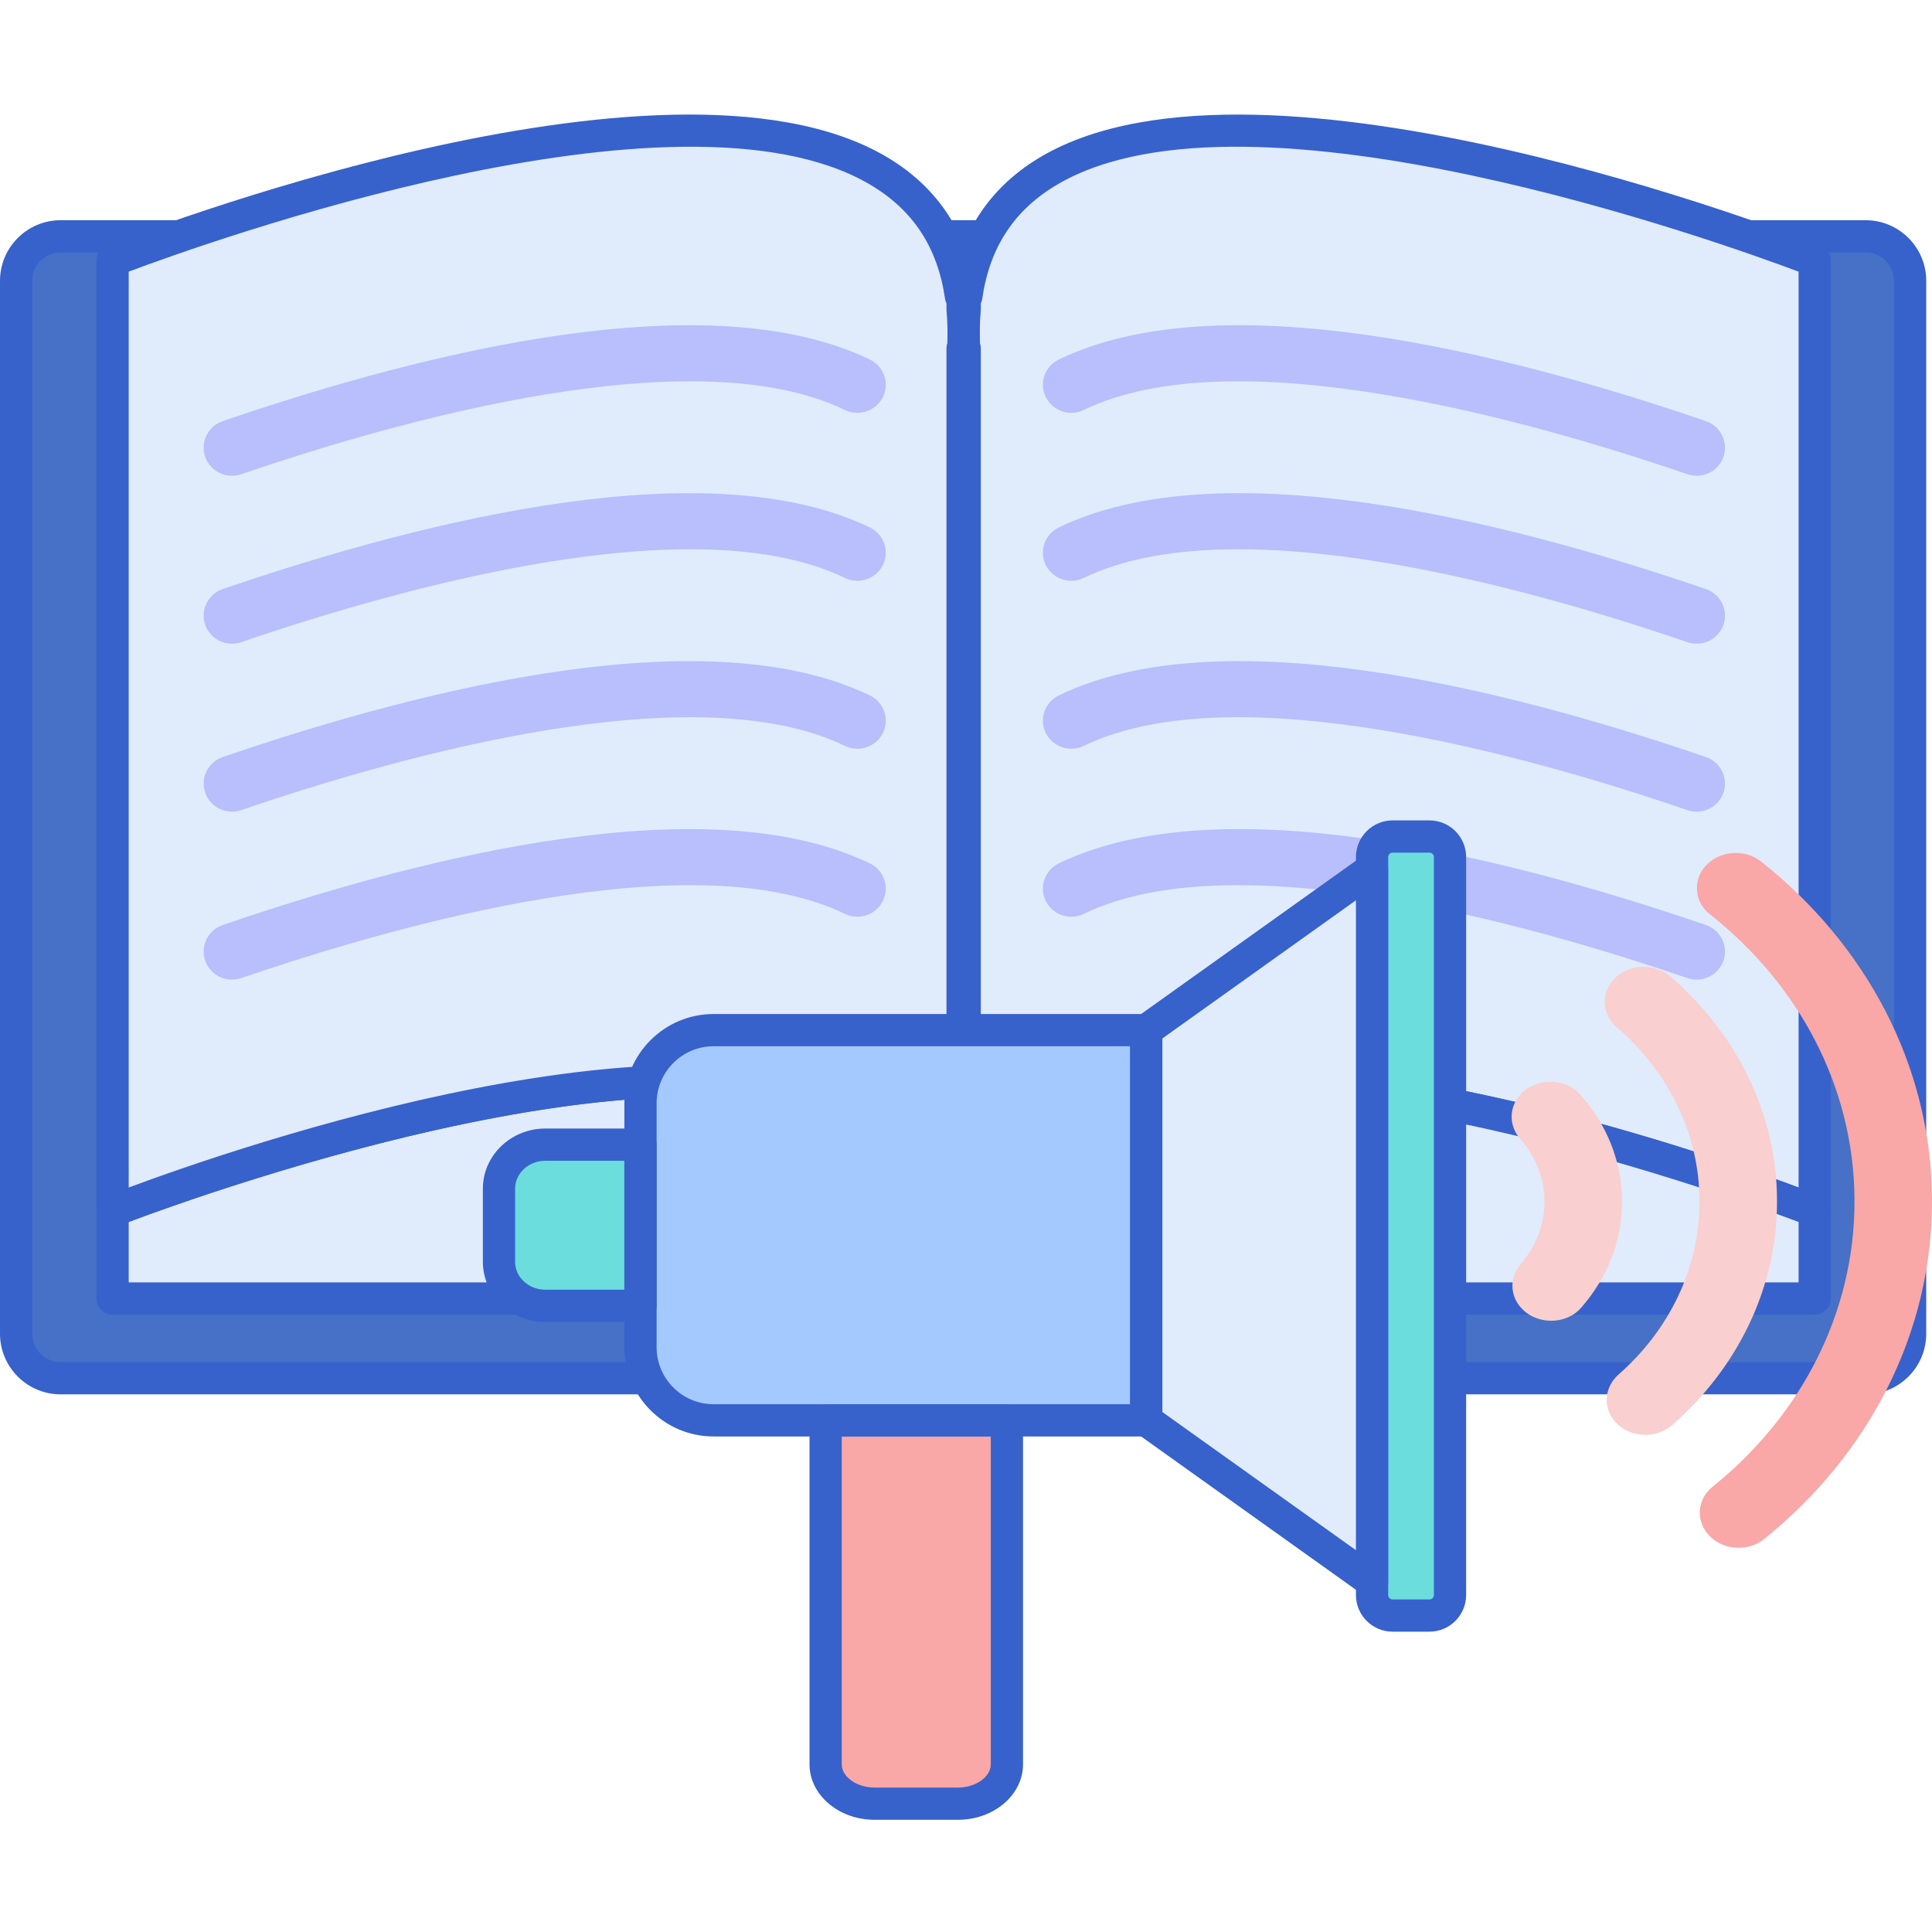 <svg height="479pt" viewBox="0 -28 479.431 479" width="479pt" xmlns="http://www.w3.org/2000/svg"><path d="m238.938 313.797h-223.898c-6.098 0-11.039-4.941-11.039-11.039v-261.289c0-6.098 4.941-11.039 11.039-11.039h223.898zm0 0" fill="#4671c6"/><path d="m27.938 272.266s216.305-85.375 211.102 21.75h-211.102zm0 0" fill="#e0ebfc"/><path d="m238.938 317.797h-223.898c-8.293 0-15.039-6.746-15.039-15.039v-261.293c0-8.289 6.746-15.035 15.039-15.035h223.898c2.207 0 4 1.789 4 4v283.363c0 2.211-1.789 4.004-4 4.004zm-223.898-283.367c-3.883 0-7.039 3.156-7.039 7.035v261.293c0 3.879 3.156 7.035 7.039 7.035h219.898v-275.363zm0 0" fill="#3762cc"/><path d="m239.039 298.016h-211.102c-2.211 0-4-1.793-4-4v-21.75c0-1.645 1.004-3.121 2.531-3.723 5.914-2.332 145.461-56.75 197.371-19.551 13.715 9.828 20.176 25.043 19.195 45.215-.105 2.133-1.863 3.809-3.996 3.809zm-207.102-8h203.195c-.039-15.555-5.277-26.875-15.953-34.52-44.797-32.098-168 12.281-187.242 19.523zm0 0" fill="#3762cc"/><path d="m450.324 298.016h-211.102c-2.133 0-3.895-1.676-3.996-3.809-.98-20.176 5.477-35.391 19.195-45.215 51.918-37.195 191.457 17.219 197.371 19.551 1.527.602 2.531 2.078 2.531 3.723v21.75c0 2.207-1.789 4-4 4zm-207.195-8h203.195v-14.996c-19.25-7.238-142.469-51.609-187.246-19.523-10.672 7.648-15.91 18.965-15.949 34.52zm0 0" fill="#3762cc"/><path d="m462.961 313.797h-223.898v-283.367h223.898c6.098 0 11.039 4.941 11.039 11.039v261.289c0 6.098-4.941 11.039-11.039 11.039zm0 0" fill="#4671c6"/><path d="m462.961 317.797h-223.898c-2.207 0-4-1.793-4-4v-283.367c0-2.211 1.793-4 4-4h223.898c8.293 0 15.039 6.746 15.039 15.035v261.293c0 8.293-6.746 15.039-15.039 15.039zm-219.898-8h219.898c3.883 0 7.039-3.16 7.039-7.039v-261.293c0-3.879-3.156-7.035-7.039-7.035h-219.898zm0 0" fill="#3762cc"/><path d="m238.871 48.555v-3.176h-.395c-12.566-87.055-210.539-8.934-210.539-8.934v235.82s202.758-80.023 210.934 12.109v-226.18h.168c.164-3.406.102-6.613-.168-9.641zm0 0" fill="#e0ebfc"/><path d="m239.391 48.555v-3.176h.391c12.57-87.055 210.543-8.93 210.543-8.93v235.82s-202.758-80.023-210.934 12.105v-226.18h-.168c-.168-3.406-.102-6.613.168-9.641zm0 0" fill="#e0ebfc"/><g fill="#b9befc"><path d="m57.574 89.84c-2.914 0-5.641-1.809-6.648-4.691-1.27-3.637.68-7.605 4.352-8.859 51.309-17.578 120.816-34.496 160.566-15.289 3.496 1.688 4.941 5.855 3.238 9.312-1.703 3.461-5.914 4.895-9.406 3.207-37.281-18.012-109.859 2.254-149.801 15.938-.762.258-1.535.383-2.301.383zm0 0"/><path d="m57.574 131.516c-2.914 0-5.641-1.809-6.648-4.688-1.27-3.637.68-7.605 4.352-8.863 51.309-17.574 120.816-34.496 160.566-15.289 3.496 1.688 4.941 5.859 3.238 9.316-1.703 3.457-5.914 4.891-9.406 3.207-37.281-18.016-109.859 2.25-149.801 15.934-.762.258-1.535.383-2.301.383zm0 0"/><path d="m57.574 173.195c-2.914 0-5.641-1.809-6.648-4.688-1.27-3.637.68-7.605 4.352-8.863 51.309-17.578 120.816-34.496 160.566-15.289 3.496 1.688 4.941 5.855 3.238 9.316-1.703 3.453-5.914 4.891-9.406 3.203-37.281-18.012-109.859 2.254-149.801 15.938-.762.262-1.535.383-2.301.383zm0 0"/><path d="m57.574 214.875c-2.914 0-5.641-1.809-6.648-4.688-1.27-3.637.68-7.605 4.352-8.859 51.309-17.578 120.816-34.496 160.566-15.293 3.496 1.688 4.941 5.859 3.238 9.316-1.703 3.457-5.914 4.895-9.406 3.207-37.281-18.016-109.859 2.25-149.801 15.938-.762.258-1.535.379-2.301.379zm0 0"/><path d="m421.023 89.84c-.762 0-1.543-.125-2.301-.387-39.945-13.684-112.52-33.949-149.797-15.938-3.496 1.688-7.707.254-9.41-3.207-1.703-3.457-.254-7.625 3.238-9.312 39.754-19.207 109.262-2.289 160.566 15.289 3.672 1.258 5.621 5.227 4.352 8.859-1.008 2.883-3.734 4.695-6.648 4.695zm0 0"/><path d="m421.023 131.516c-.762 0-1.543-.125-2.301-.387-39.945-13.68-112.52-33.945-149.797-15.934-3.496 1.688-7.707.25-9.41-3.207s-.254-7.629 3.238-9.316c39.754-19.207 109.262-2.285 160.566 15.289 3.672 1.258 5.621 5.227 4.352 8.863-1.008 2.883-3.734 4.691-6.648 4.691zm0 0"/><path d="m421.023 173.195c-.762 0-1.543-.121-2.301-.387-39.941-13.684-112.516-33.949-149.797-15.934-3.496 1.684-7.707.25-9.41-3.207s-.254-7.629 3.238-9.316c39.75-19.207 109.258-2.289 160.566 15.293 3.672 1.258 5.621 5.227 4.352 8.859-1.008 2.883-3.734 4.691-6.648 4.691zm0 0"/><path d="m421.023 214.875c-.762 0-1.543-.121-2.301-.383-39.945-13.684-112.52-33.949-149.797-15.938-3.496 1.688-7.707.25-9.41-3.207-1.703-3.457-.254-7.629 3.238-9.316 39.754-19.203 109.262-2.285 160.566 15.293 3.672 1.258 5.621 5.223 4.352 8.859-1.008 2.883-3.734 4.691-6.648 4.691zm0 0"/></g><path d="m238.867 288.375c-2.059 0-3.797-1.574-3.98-3.645-1.242-13.98-7.184-24.078-18.164-30.855-50.602-31.25-185.957 21.582-187.32 22.117-1.227.484-2.621.336-3.715-.414-1.094-.742-1.75-1.98-1.75-3.305v-235.828c0-1.641 1.004-3.117 2.531-3.719 5.625-2.219 138.402-54.004 193.176-22.223 12.441 7.219 20.008 18.184 22.527 32.609.441.645.703 1.426.703 2.266v3c.273 3.199.328 6.566.16 10.012-.016.328-.07.645-.16.949v225.035c0 2.141-1.684 3.902-3.824 3.996-.062.004-.121.004-.184.004zm-206.93-249.176v227.266c26.656-9.918 140.469-49.363 188.992-19.398 5.758 3.555 10.414 7.957 13.941 13.164v-202.035c0-.453.078-.891.219-1.301.09-2.758.023-5.438-.203-7.984-.008-.121-.016-.238-.016-.355v-1.445c-.172-.359-.293-.75-.352-1.16-1.863-12.898-8.043-22.23-18.891-28.523-47.496-27.562-164.938 14.723-183.691 21.773zm207.102 18.996h.02zm0 0" fill="#3762cc"/><path d="m239.391 288.375c-.059 0-.117 0-.18-.004-2.137-.094-3.824-1.855-3.824-3.996v-225.066c-.09-.293-.145-.602-.16-.918-.168-3.449-.113-6.816.16-10.012v-3c0-.84.258-1.617.703-2.262 2.516-14.426 10.086-25.395 22.527-32.609 54.766-31.785 187.547 20 193.176 22.219 1.527.605 2.531 2.078 2.531 3.723v235.82c0 1.324-.656 2.562-1.75 3.309s-2.488.898-3.719.414c-1.363-.539-136.738-53.355-187.324-22.117-10.977 6.781-16.918 16.875-18.16 30.855-.18 2.07-1.918 3.645-3.98 3.645zm67.75-52.348c53.176 0 119.629 23.164 139.184 30.438v-227.266c-18.746-7.047-136.191-49.34-183.695-21.773-10.848 6.293-17.027 15.625-18.891 28.523-.059.41-.18.801-.348 1.156v1.449c0 .117-.004.238-.016.355-.23 2.559-.297 5.262-.199 8.039.137.391.215.812.215 1.246v202.035c3.531-5.207 8.184-9.605 13.945-13.164 12.926-7.984 30.492-11.039 49.805-11.039zm-67.75-187.473h.02zm0 0" fill="#3762cc"/><path d="m450.324 272.266v21.75h-211.102c-5.203-107.125 211.102-21.75 211.102-21.75zm0 0" fill="#e0ebfc"/><path d="m450.324 298.016h-211.102c-2.133 0-3.895-1.676-3.996-3.809-.98-20.176 5.477-35.391 19.195-45.215 51.918-37.195 191.457 17.219 197.371 19.551 1.527.602 2.531 2.078 2.531 3.723v21.75c0 2.207-1.789 4-4 4zm-207.195-8h203.195v-14.996c-19.25-7.238-142.469-51.609-187.246-19.523-10.672 7.648-15.91 18.965-15.949 34.52zm0 0" fill="#3762cc"/><path d="m376.961 243.793c-2.594 3.203-2.418 7.555.316 10.656 3.734 4.234 5.977 9.594 6.004 15.438.027 5.84-2.164 11.223-5.859 15.492-2.707 3.129-2.844 7.48-.215 10.656 3.746 4.539 11.262 4.707 15.156.266 6.391-7.281 10.195-16.504 10.148-26.504-.047-10.004-3.938-19.184-10.398-26.41-3.938-4.402-11.453-4.164-15.152.406zm0 0" fill="#f9cfcf"/><path d="m400.09 215.246-.008.008c-2.887 3.562-2.316 8.469 1.211 11.516 12.523 10.824 20.367 26.055 20.445 42.938.082 16.883-7.621 32.184-20.043 43.125-3.496 3.082-4.02 7.992-1.102 11.527l.008.008c3.465 4.199 10.227 4.68 14.391 1.027 16.098-14.129 26.082-33.93 25.98-55.777-.102-21.844-10.273-41.551-26.504-55.531-4.195-3.617-10.953-3.074-14.379 1.16zm0 0" fill="#f9cfcf"/><path d="m422.957 187.016-.008.008c-2.941 3.629-2.352 8.703 1.395 11.66 21.848 17.246 35.723 42.582 35.855 70.84.133 28.258-13.504 53.723-35.188 71.172-3.719 2.992-4.262 8.07-1.285 11.676l.008.008c3.359 4.066 9.855 4.688 14.051 1.312 25.664-20.664 41.801-50.809 41.645-84.258-.156-33.449-16.578-63.441-42.434-83.863-4.227-3.336-10.719-2.652-14.039 1.445zm0 0" fill="#f9a7a7"/><path d="m284.449 324.246h-107.375c-10.016 0-18.137-8.121-18.137-18.137v-60.555c0-10.016 8.121-18.137 18.137-18.137h107.375zm0 0" fill="#a4c9ff"/><path d="m354.734 372.688h-9.164c-2.809 0-5.09-2.277-5.09-5.09v-183.137c0-2.809 2.281-5.09 5.09-5.09h9.164c2.812 0 5.09 2.277 5.09 5.09v183.141c0 2.809-2.277 5.086-5.09 5.086zm0 0" fill="#6bdddd"/><path d="m204.887 324.246v85.359c0 5.395 5.438 9.766 12.148 9.766h20.684c6.711 0 12.148-4.371 12.148-9.766v-85.359zm0 0" fill="#f9a7a7"/><path d="m158.938 255.836h-23.613c-6.352 0-11.5 4.887-11.5 10.914v18.164c0 6.027 5.148 10.914 11.5 10.914h23.613zm0 0" fill="#6bdddd"/><path d="m284.449 328.246h-107.371c-12.207 0-22.137-9.934-22.137-22.137v-60.555c0-12.207 9.93-22.137 22.137-22.137h107.375c2.207 0 4 1.793 4 4v96.828c-.004 2.207-1.793 4-4.004 4zm-107.371-96.828c-7.797 0-14.137 6.344-14.137 14.137v60.555c0 7.793 6.34 14.137 14.137 14.137h103.375v-88.828zm0 0" fill="#3762cc"/><path d="m354.734 376.688h-9.164c-5.012 0-9.09-4.078-9.09-9.09v-183.137c0-5.012 4.078-9.09 9.09-9.09h9.164c5.012 0 9.09 4.078 9.09 9.09v183.137c0 5.012-4.078 9.09-9.09 9.09zm-9.164-193.312c-.598 0-1.09.488-1.09 1.09v183.137c0 .598.492 1.09 1.09 1.09h9.164c.602 0 1.09-.492 1.09-1.09v-183.137c0-.602-.488-1.09-1.09-1.09zm0 0" fill="#3762cc"/><path d="m237.719 423.375h-20.684c-8.906 0-16.152-6.176-16.152-13.766v-85.363c0-2.207 1.793-4 4-4h44.984c2.207 0 4 1.793 4 4v85.363c0 7.59-7.242 13.766-16.148 13.766zm-28.836-95.129v81.363c0 3.125 3.734 5.766 8.152 5.766h20.684c4.414 0 8.148-2.641 8.148-5.766v-81.363zm0 0" fill="#3762cc"/><path d="m158.938 299.828h-23.613c-8.543 0-15.5-6.691-15.5-14.914v-18.164c0-8.227 6.957-14.914 15.5-14.914h23.613c2.207 0 4 1.789 4 4v39.996c0 2.207-1.789 3.996-4 3.996zm-23.613-39.992c-4.133 0-7.5 3.102-7.5 6.914v18.164c0 3.812 3.367 6.914 7.5 6.914h19.613v-31.996h-19.613zm0 0" fill="#3762cc"/><path d="m284.449 227.418v96.828l56.031 39.996v-176.82zm0 0" fill="#e0ebfc"/><path d="m340.48 368.242c-.816 0-1.629-.25-2.324-.746l-56.031-39.992c-1.051-.75-1.676-1.965-1.676-3.258v-96.828c0-1.293.625-2.504 1.676-3.254l56.031-39.996c1.223-.875 2.824-.988 4.156-.301 1.332.684 2.168 2.059 2.168 3.555v176.82c0 1.496-.836 2.871-2.168 3.555-.578.297-1.203.445-1.832.445zm-52.031-46.055 48.031 34.281v-161.277l-48.031 34.285zm0 0" fill="#3762cc"/></svg>